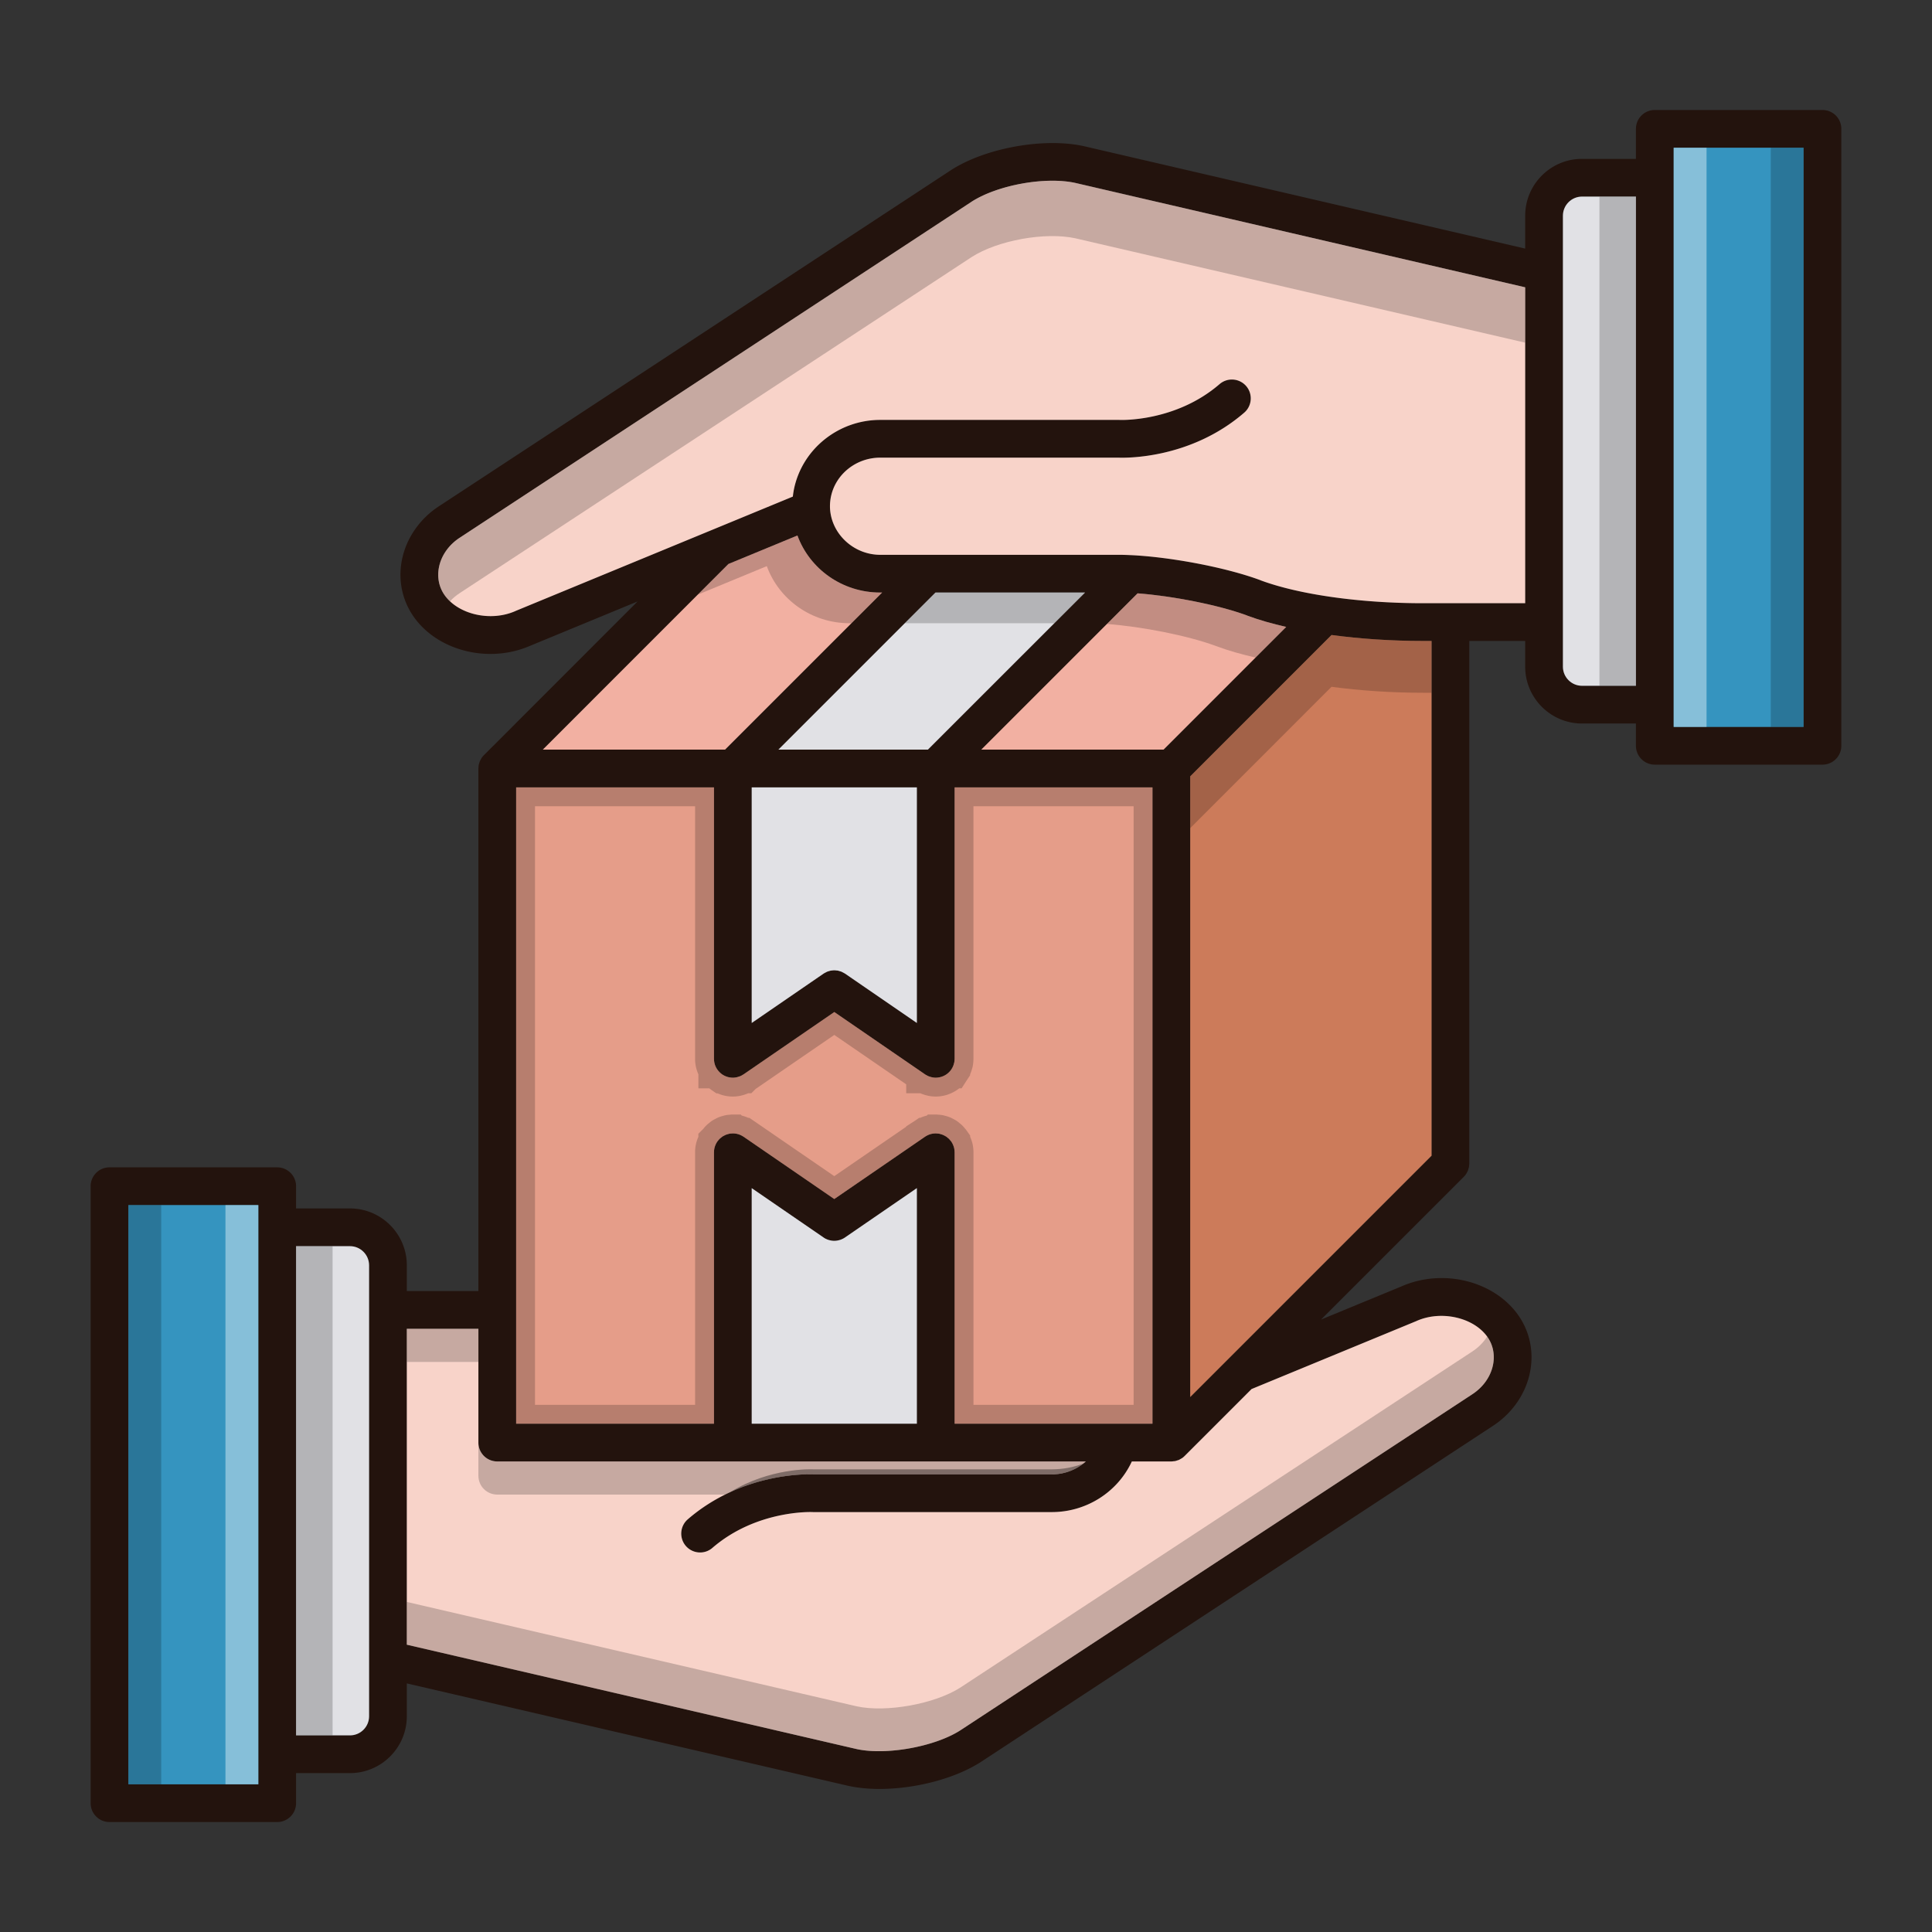<?xml version="1.0" standalone="no"?><!DOCTYPE svg PUBLIC "-//W3C//DTD SVG 1.1//EN" "http://www.w3.org/Graphics/SVG/1.1/DTD/svg11.dtd"><svg t="1625811960008" class="icon" viewBox="0 0 1024 1024" version="1.1" xmlns="http://www.w3.org/2000/svg" p-id="46273" xmlns:xlink="http://www.w3.org/1999/xlink" width="200" height="200"><rect x="0" y="0" width="1024" height="1024" fill="#333333" stroke="none"/><defs><style type="text/css"></style></defs><path d="M965.94 58.3h-88.86c-5.52 0-10 4.46-10 10v15.9h-28.58c-16.6 0-30.12 13.52-30.12 30.14v17.42L574.34 77.44c-21.18-4.6-52 0.96-70.28 12.72l-271.16 178c-10.36 6.66-17.6 17.12-19.88 28.66-2.08 10.64 0.12 21.3 6.2 30 8.84 12.64 24.6 19.78 40.74 19.78 7.12 0 14.32-1.4 21.04-4.32l56.94-23.5-81.44 81.46c-0.48 0.46-0.9 1-1.28 1.56-0.12 0.18-0.2 0.38-0.3 0.56-0.22 0.38-0.44 0.76-0.6 1.16-0.12 0.26-0.18 0.54-0.26 0.82-0.12 0.34-0.24 0.68-0.32 1.04-0.1 0.5-0.12 1.02-0.14 1.52-0.02 0.14-0.04 0.28-0.04 0.42v276.96h-37.94v-13.64c0-16.62-13.52-30.14-30.12-30.14H156.92v-11.78c0-5.54-4.48-10-10-10H58.04c-5.52 0-10 4.46-10 10v327c0 5.52 4.48 10 10 10h88.88c5.52 0 10-4.48 10-10v-15.94h28.58c16.6 0 30.12-13.5 30.12-30.12v-17.42l234.02 54.3c5.06 1.1 10.66 1.64 16.5 1.64 18.66 0 39.88-5.36 53.8-14.34l271.16-177.98c10.36-6.68 17.6-17.12 19.86-28.68 2.1-10.64-0.1-21.3-6.18-30-12.76-18.24-39.88-25.02-61.78-15.44l-42.82 17.66 75.64-75.64c0.46-0.48 0.88-0.98 1.26-1.54 0.14-0.22 0.24-0.44 0.36-0.66 0.2-0.36 0.4-0.7 0.56-1.06 0.12-0.28 0.18-0.58 0.26-0.86 0.1-0.34 0.24-0.66 0.3-1.02 0.08-0.44 0.1-0.86 0.14-1.3 0-0.22 0.06-0.42 0.06-0.66V339.72h29.62v13.64c0 16.6 13.52 30.12 30.12 30.12h28.58v11.8c0 5.52 4.48 10 10 10h88.86c5.54 0 10-4.48 10-10V68.3c0-5.54-4.46-10-10-10zM136.92 945.72H68.04v-307h68.88v307z m58.7-36.06c0 5.58-4.54 10.12-10.12 10.12H156.92V660.5h28.58c5.58 0 10.12 4.56 10.12 10.14v239.02z m190.46-610.74l36.58-15.1c6.48 17.72 23.72 30.24 43.88 30.24h1l-83.26 83.26h-96.58l98.38-98.4z m105.72 98.4h-79.24l83.26-83.26h79.26l-83.28 83.26z m111.14-82.84c18.52 1.38 42.66 6.12 57.6 11.58l0.7 0.28c0.1 0.04 0.18 0.08 0.26 0.1 5.96 2.2 12.78 4.14 20.22 5.84l-65.02 65.04h-96.6l82.84-82.84z m-116.98 102.84v124.88l-38.1-26.18a0.976 0.976 0 0 0-0.14-0.06c-0.32-0.22-0.68-0.4-1.04-0.58-0.24-0.12-0.46-0.26-0.72-0.36-0.3-0.14-0.64-0.2-0.96-0.3-0.3-0.1-0.6-0.2-0.9-0.26-0.32-0.06-0.64-0.08-0.96-0.1-0.3-0.04-0.62-0.08-0.94-0.08-0.34 0-0.7 0.04-1.04 0.08-0.28 0.04-0.58 0.04-0.86 0.1-0.32 0.06-0.62 0.18-0.94 0.26-0.32 0.1-0.64 0.18-0.94 0.3-0.24 0.1-0.46 0.24-0.7 0.36-0.36 0.18-0.72 0.36-1.06 0.58l-0.12 0.06-38.12 26.18v-124.88h87.54z m-212.4 276.98v-0.02-276.96h104.86v143.92c0 1.3 0.26 2.62 0.78 3.86 0.26 0.6 0.58 1.18 0.96 1.74 0 0 0 0.02 0.02 0.02 0.32 0.48 0.68 0.88 1.06 1.28 0.08 0.08 0.16 0.18 0.26 0.26 0.42 0.4 0.86 0.78 1.32 1.1h0.02c0.48 0.32 0.98 0.58 1.48 0.82 0.12 0.04 0.24 0.1 0.36 0.14 0.52 0.22 1.04 0.38 1.58 0.5l0.36 0.06c0.6 0.12 1.18 0.18 1.78 0.18h0.02c0.6 0 1.2-0.06 1.8-0.18 0.18-0.02 0.34-0.08 0.52-0.12 0.42-0.1 0.82-0.22 1.22-0.38 0.18-0.06 0.36-0.12 0.54-0.2 0.42-0.2 0.86-0.42 1.26-0.7 0.1-0.04 0.2-0.1 0.28-0.16 0.02 0 0.02 0 0.04-0.02l48.12-33.04 48.1 33.04c0 0.02 0.02 0.02 0.02 0.02 0.1 0.06 0.18 0.1 0.26 0.16 0.42 0.26 0.86 0.5 1.3 0.7 0.18 0.08 0.34 0.14 0.52 0.2 0.4 0.16 0.82 0.28 1.22 0.38 0.18 0.04 0.36 0.1 0.54 0.12 0.58 0.12 1.18 0.18 1.78 0.18h0.02c0.6 0 1.2-0.06 1.78-0.18l0.36-0.06c0.54-0.12 1.08-0.28 1.6-0.5 0.12-0.04 0.22-0.1 0.34-0.14 0.52-0.24 1.02-0.5 1.5-0.82s0.92-0.7 1.34-1.1c0.08-0.08 0.18-0.16 0.26-0.26 0.38-0.38 0.74-0.8 1.06-1.28 0 0 0-0.02 0.02-0.02 0.36-0.56 0.68-1.14 0.94-1.74 0.22-0.48 0.34-0.98 0.46-1.48 0.04-0.14 0.1-0.26 0.14-0.4 0.12-0.66 0.18-1.32 0.2-1.98v-143.92h104.88V754.6h-104.88v-143.9c-0.02-0.66-0.08-1.34-0.2-1.98-0.28-1.32-0.82-2.54-1.54-3.62-0.02-0.02-0.02-0.02-0.02-0.04-0.1-0.14-0.22-0.24-0.32-0.38-0.3-0.38-0.58-0.74-0.92-1.08-0.24-0.22-0.5-0.4-0.74-0.6-0.26-0.22-0.5-0.44-0.78-0.62s-0.58-0.32-0.88-0.48c-0.28-0.14-0.54-0.3-0.84-0.42-0.32-0.14-0.66-0.22-0.98-0.32-0.3-0.08-0.58-0.18-0.86-0.24-0.5-0.1-1-0.12-1.48-0.14-0.16-0.02-0.3-0.06-0.44-0.06-0.02 0-0.02 0.02-0.04 0.02-1.3 0-2.62 0.24-3.86 0.78-0.62 0.26-1.18 0.58-1.74 0.94 0 0.02-0.02 0.02-0.02 0.02l-48.12 33.04-48.1-33.04s-0.02 0-0.04-0.02c-0.54-0.36-1.12-0.68-1.74-0.94-1.24-0.54-2.54-0.78-3.86-0.78l-0.02-0.02c-0.16 0-0.3 0.04-0.46 0.06-0.5 0.02-0.98 0.04-1.46 0.14-0.3 0.06-0.56 0.16-0.86 0.24-0.34 0.1-0.68 0.18-1 0.32-0.28 0.12-0.56 0.28-0.82 0.42-0.3 0.16-0.62 0.3-0.9 0.48-0.26 0.18-0.5 0.4-0.76 0.6-0.24 0.2-0.52 0.4-0.74 0.62-0.34 0.32-0.62 0.7-0.9 1.06-0.1 0.14-0.24 0.26-0.34 0.4-0.02 0.02-0.02 0.02-0.02 0.04-0.74 1.08-1.26 2.3-1.54 3.62-0.14 0.64-0.2 1.32-0.2 1.98v143.9h-104.86v-60.3z m212.4-64.58v124.88h-87.54v-124.86l38.1 26.16c0.38 0.28 0.8 0.52 1.22 0.72 0.14 0.06 0.28 0.12 0.4 0.18 0.28 0.12 0.58 0.24 0.86 0.34 0.18 0.04 0.34 0.1 0.52 0.14 0.28 0.08 0.56 0.14 0.84 0.2 0.16 0.02 0.32 0.06 0.48 0.08 0.42 0.06 0.84 0.1 1.26 0.1h0.16c0.42 0 0.82-0.04 1.24-0.1 0.16-0.02 0.32-0.06 0.5-0.08 0.28-0.06 0.54-0.12 0.82-0.2 0.18-0.04 0.36-0.1 0.52-0.14 0.3-0.1 0.58-0.22 0.86-0.34 0.14-0.06 0.28-0.12 0.4-0.18 0.42-0.2 0.84-0.44 1.22-0.7 0-0.02 0.02-0.02 0.02-0.02l38.12-26.18z m264.78 70.46c0.06-0.04 0.14-0.06 0.2-0.1 13.04-5.72 30.2-1.8 37.46 8.56 2.94 4.2 3.98 9.42 2.94 14.68-1.22 6.24-5.26 11.98-11.14 15.76l-271.16 178c-13.58 8.74-39.34 13.38-55 9.96l-238.42-55.32v-167.44h37.94v60.32c0 5.54 4.46 10 10 10h311.96c-4.8 4.28-11.18 6.84-18.06 6.84h-126.28c-3.96-0.18-38.18-0.76-66.64 23.82a10.028 10.028 0 0 0-1.04 14.12 10.004 10.004 0 0 0 7.58 3.46c2.32 0 4.64-0.8 6.52-2.44 23.34-20.14 52.56-18.98 52.82-18.98 0.18 0 0.36 0.02 0.54 0.02h126.5c18.5 0 34.98-10.72 42.44-26.84h20.94c0.4 0 0.8-0.06 1.2-0.12 0.24-0.02 0.48-0.02 0.72-0.06 0.46-0.1 0.9-0.24 1.32-0.4 0.18-0.06 0.38-0.1 0.56-0.16 0.48-0.2 0.92-0.46 1.36-0.74 0.12-0.06 0.24-0.1 0.36-0.18 0.58-0.38 1.1-0.82 1.58-1.3l35.42-35.42 87.38-36.04z m8.02-87.64l-127.92 127.92V411.48l74.9-74.92c15.24 2.04 31.82 3.16 48.62 3.16h4.4v272.82z m49.62-292.82h-54.02c-33.24 0-65.32-4.48-85.84-12l-0.7-0.28a1.388 1.388 0 0 0-0.26-0.1c-18.08-6.66-47.32-12.16-68.4-13.12h-0.12c-2.08-0.1-4.1-0.16-6-0.16h-126.5c-14.02 0-25.96-11.02-26.62-24.72-0.02-0.34-0.02-0.68-0.02-1.04 0-1.64 0.16-3.26 0.48-4.9 2.44-12.08 13.44-20.84 26.16-20.84h126.28c3.94 0.16 38.2 0.74 66.64-23.84 4.18-3.6 4.64-9.92 1.04-14.1a10.01 10.01 0 0 0-14.12-1.02c-23.32 20.14-52.54 18.98-52.8 18.98-0.18-0.02-0.36-0.02-0.54-0.02h-126.5c-22.2 0-41.46 15.52-45.76 36.9-0.24 1.24-0.42 2.5-0.56 3.74l-43.44 17.92c-0.06 0.02-0.14 0.06-0.2 0.08l-103.32 42.62c-0.06 0.04-0.12 0.06-0.2 0.1-13.04 5.72-30.2 1.8-37.46-8.56-2.94-4.2-3.98-9.42-2.94-14.68 1.22-6.24 5.26-11.98 11.14-15.76l271.16-178c13.8-8.88 39.04-13.44 55-9.96l238.42 55.32v167.44z m58.7 43.76h-28.58c-5.58 0-10.12-4.54-10.12-10.12v-23.6-0.04V114.34c0-5.58 4.54-10.14 10.12-10.14h28.58v259.28z m88.86 21.8h-68.86V78.3h68.86v306.98z" fill="#23130D" p-id="46274"></path><path d="M887.08 78.3h68.86v306.98h-68.86z" fill="#3594BF" p-id="46275"></path><path d="M867.08 104.2v259.28h-28.58c-5.58 0-10.12-4.54-10.12-10.12v-23.6-0.04V114.34c0-5.58 4.54-10.14 10.12-10.14h28.58z" fill="#E1E1E5" p-id="46276"></path><path d="M808.38 152.28v167.44h-54.02c-33.24 0-65.32-4.48-85.84-12l-0.7-0.28a1.388 1.388 0 0 0-0.26-0.1c-18.08-6.66-47.32-12.16-68.4-13.12h-0.12c-2.08-0.1-4.1-0.16-6-0.16h-126.5c-14.02 0-25.96-11.02-26.62-24.72-0.02-0.34-0.02-0.68-0.02-1.04 0-1.64 0.16-3.26 0.48-4.9 2.44-12.08 13.44-20.84 26.16-20.84h126.28c3.94 0.16 38.2 0.74 66.64-23.84 4.18-3.6 4.64-9.92 1.04-14.1a10.01 10.01 0 0 0-14.12-1.02c-23.32 20.14-52.54 18.98-52.8 18.98-0.18-0.02-0.36-0.02-0.54-0.02h-126.5c-22.2 0-41.46 15.52-45.76 36.9-0.24 1.24-0.42 2.5-0.56 3.74l-43.44 17.92c-0.06 0.02-0.14 0.06-0.2 0.08l-103.32 42.62c-0.06 0.04-0.12 0.06-0.2 0.1-13.04 5.72-30.2 1.8-37.46-8.56-2.94-4.2-3.98-9.42-2.94-14.68 1.22-6.24 5.26-11.98 11.14-15.76l271.16-178c13.8-8.88 39.04-13.44 55-9.96l238.42 55.32z" fill="#F8D3C9" p-id="46277"></path><path d="M808.38 152.28v29.34L569.96 126.3c-15.96-3.48-41.2 1.08-55 9.96l-271.16 178c-1.98 1.28-3.76 2.76-5.28 4.44-1.1-1.02-2.08-2.14-2.92-3.34-2.94-4.2-3.98-9.42-2.94-14.68 1.22-6.24 5.26-11.98 11.14-15.76l271.16-178c13.8-8.88 39.04-13.44 55-9.96l238.42 55.32z" opacity=".2" p-id="46278"></path><path d="M467.54 314.06l-83.26 83.26h-96.58l98.38-98.4 36.58-15.1c6.48 17.72 23.72 30.24 43.88 30.24h1z" fill="#F2B0A2" p-id="46279"></path><path d="M575.08 314.06l-83.28 83.26h-79.24l83.26-83.26z" fill="#E1E1E5" p-id="46280"></path><path d="M681.72 332.28l-65.02 65.04h-96.6l82.84-82.84c18.52 1.38 42.66 6.12 57.6 11.58l0.7 0.28c0.1 0.04 0.18 0.08 0.26 0.1 5.96 2.2 12.78 4.14 20.22 5.84z" fill="#F2B0A2" p-id="46281"></path><path d="M467.54 314.06l-16.24 16.26h-1c-20.16 0-37.4-12.52-43.88-30.26l-36.6 15.12 16.26-16.26 36.58-15.1c6.48 17.72 23.72 30.24 43.88 30.24h1zM575.08 314.06l-16.26 16.26h-79.26l16.26-16.26zM681.72 332.28l-16.24 16.24c-7.44-1.7-14.28-3.64-20.22-5.84-0.08 0-0.18-0.06-0.26-0.1l-0.7-0.26c-14.94-5.48-39.08-10.22-57.6-11.6l16.24-16.24c18.52 1.38 42.66 6.12 57.6 11.58l0.7 0.28c0.1 0.04 0.18 0.08 0.26 0.1 5.96 2.2 12.78 4.14 20.22 5.84zM586.7 330.72l-66.6 66.6 66.58-66.6z" opacity=".2" p-id="46282"></path><path d="M758.76 339.72v272.82l-127.92 127.92V411.48l74.9-74.92c15.24 2.04 31.82 3.16 48.62 3.16h4.4z" fill="#CC7B5A" p-id="46283"></path><path d="M758.76 339.72v27.46h-4.4c-16.8 0-33.38-1.12-48.62-3.16l-74.9 74.92v-27.46l74.9-74.92c15.24 2.04 31.82 3.16 48.62 3.16h4.4z" opacity=".2" p-id="46284"></path><path d="M485.96 417.32v124.88l-38.1-26.18a0.976 0.976 0 0 0-0.14-0.06c-0.32-0.22-0.68-0.4-1.04-0.58-0.24-0.12-0.46-0.26-0.72-0.36-0.3-0.14-0.64-0.2-0.96-0.3-0.3-0.1-0.6-0.2-0.9-0.26-0.32-0.06-0.64-0.08-0.96-0.1-0.3-0.04-0.62-0.08-0.94-0.08-0.34 0-0.7 0.04-1.04 0.08-0.28 0.04-0.58 0.04-0.86 0.1-0.32 0.06-0.62 0.18-0.94 0.26-0.32 0.1-0.64 0.18-0.94 0.3-0.24 0.1-0.46 0.24-0.7 0.36-0.36 0.18-0.72 0.36-1.06 0.58l-0.12 0.06-38.12 26.18v-124.88h87.54zM485.96 629.72v124.88h-87.54v-124.86l38.1 26.16c0.38 0.28 0.8 0.52 1.22 0.72 0.14 0.06 0.28 0.12 0.4 0.18 0.28 0.12 0.58 0.24 0.86 0.34 0.18 0.04 0.34 0.1 0.52 0.14 0.28 0.08 0.56 0.14 0.84 0.2 0.16 0.02 0.32 0.06 0.48 0.08 0.42 0.06 0.84 0.1 1.26 0.1h0.16c0.42 0 0.82-0.04 1.24-0.1 0.16-0.02 0.32-0.06 0.5-0.08 0.28-0.06 0.54-0.12 0.82-0.2 0.18-0.04 0.36-0.1 0.52-0.14 0.3-0.1 0.58-0.22 0.86-0.34 0.14-0.06 0.28-0.12 0.4-0.18 0.42-0.2 0.84-0.44 1.22-0.7 0-0.02 0.02-0.02 0.02-0.02l38.12-26.18z" fill="#E1E1E5" p-id="46285"></path><path d="M610.84 417.32V754.6h-104.88v-143.9c-0.02-0.66-0.08-1.34-0.2-1.98-0.28-1.32-0.82-2.54-1.54-3.62-0.02-0.02-0.02-0.02-0.02-0.04-0.1-0.14-0.22-0.24-0.32-0.38-0.3-0.38-0.58-0.74-0.92-1.08-0.24-0.22-0.5-0.4-0.74-0.6-0.26-0.22-0.5-0.44-0.78-0.62s-0.58-0.32-0.88-0.48c-0.28-0.14-0.54-0.3-0.84-0.42-0.32-0.14-0.66-0.22-0.98-0.32-0.3-0.08-0.58-0.18-0.86-0.24-0.5-0.1-1-0.12-1.48-0.14-0.16-0.02-0.3-0.06-0.44-0.06-0.02 0-0.02 0.02-0.04 0.02-1.3 0-2.62 0.24-3.86 0.78-0.62 0.26-1.18 0.58-1.74 0.94 0 0.02-0.02 0.02-0.02 0.02l-48.12 33.04-48.1-33.04s-0.02 0-0.04-0.02c-0.54-0.36-1.12-0.68-1.74-0.94-1.24-0.54-2.54-0.78-3.86-0.78l-0.02-0.02c-0.16 0-0.3 0.04-0.46 0.06-0.5 0.02-0.98 0.04-1.46 0.14-0.3 0.06-0.56 0.16-0.86 0.24-0.34 0.1-0.68 0.18-1 0.32-0.28 0.12-0.56 0.28-0.82 0.42-0.3 0.16-0.62 0.3-0.9 0.48-0.26 0.18-0.5 0.4-0.76 0.6-0.24 0.2-0.52 0.4-0.74 0.62-0.34 0.32-0.62 0.7-0.9 1.06-0.1 0.14-0.24 0.26-0.34 0.4-0.02 0.02-0.02 0.02-0.02 0.04-0.74 1.08-1.26 2.3-1.54 3.62-0.14 0.64-0.2 1.32-0.2 1.98v143.9h-104.86v-60.3-0.02-276.96h104.86v143.92c0 1.3 0.26 2.62 0.78 3.86 0.26 0.6 0.58 1.18 0.96 1.74 0 0 0 0.02 0.02 0.02 0.32 0.48 0.68 0.88 1.06 1.28 0.08 0.08 0.16 0.18 0.26 0.26 0.42 0.4 0.86 0.78 1.32 1.1h0.02c0.48 0.32 0.98 0.58 1.48 0.82 0.12 0.04 0.24 0.1 0.36 0.14 0.52 0.22 1.04 0.38 1.58 0.5l0.36 0.06c0.6 0.12 1.18 0.18 1.78 0.18h0.02c0.6 0 1.2-0.06 1.8-0.18 0.18-0.02 0.34-0.08 0.52-0.12 0.42-0.1 0.82-0.22 1.22-0.38 0.18-0.06 0.36-0.12 0.54-0.2 0.42-0.2 0.86-0.42 1.26-0.7 0.1-0.04 0.2-0.1 0.28-0.16 0.02 0 0.02 0 0.04-0.02l48.12-33.04 48.1 33.04c0 0.02 0.02 0.02 0.02 0.02 0.1 0.06 0.18 0.1 0.26 0.16 0.42 0.26 0.86 0.5 1.3 0.7 0.18 0.08 0.34 0.14 0.52 0.2 0.4 0.16 0.82 0.28 1.22 0.38 0.18 0.04 0.36 0.1 0.54 0.12 0.58 0.12 1.18 0.18 1.78 0.18h0.02c0.6 0 1.2-0.06 1.78-0.18l0.36-0.06c0.54-0.12 1.08-0.28 1.6-0.5 0.12-0.04 0.22-0.1 0.34-0.14 0.52-0.24 1.02-0.5 1.5-0.82s0.92-0.7 1.34-1.1c0.08-0.08 0.18-0.16 0.26-0.26 0.38-0.38 0.74-0.8 1.06-1.28 0 0 0-0.02 0.02-0.02 0.36-0.56 0.68-1.14 0.94-1.74 0.22-0.48 0.34-0.98 0.46-1.48 0.04-0.14 0.1-0.26 0.14-0.4 0.12-0.66 0.18-1.32 0.2-1.98v-143.92h104.88z" fill="#E59D89" p-id="46286"></path><path d="M600.84 427.32V744.6h-84.88v-134.052l-0.004-0.152a23.01 23.01 0 0 0-0.366-3.52l-0.022-0.116-0.024-0.116a20.116 20.116 0 0 0-1.342-4.1v-0.69l-1.862-2.608-0.006-0.01-0.34-0.51-0.284-0.284-0.094-0.108a19.932 19.932 0 0 0-1.584-1.81l-0.154-0.154-0.16-0.146a17.594 17.594 0 0 0-1.116-0.928l-0.012-0.01a15.04 15.04 0 0 0-1.74-1.32c-0.606-0.39-1.14-0.664-1.46-0.83l-0.124-0.064-0.136-0.074-0.118-0.06c-0.28-0.15-0.784-0.42-1.436-0.69a15.864 15.864 0 0 0-1.856-0.638l-0.244-0.076-0.204-0.054a16.716 16.716 0 0 0-1.302-0.342l-0.066-0.014-0.066-0.014a17.098 17.098 0 0 0-2.444-0.298 11.06 11.06 0 0 0-1.438-0.096l-4.168 0.01-0.558 0.56a19.124 19.124 0 0 0-3.462 1.19h-0.576l-2.268 1.556-0.018 0.012-4.592 2.952v0.202l-38.138 26.186-41.752-28.68-0.026-0.026-0.394-0.262-0.268-0.184-2.558-1.758h-0.596l-0.352-0.154a19.42 19.42 0 0 0-3.092-1.034l-0.572-0.574h-4.152c-0.552 0-1.036 0.042-1.436 0.094-0.67 0.036-1.52 0.108-2.444 0.3-0.664 0.132-1.194 0.294-1.554 0.404l-0.052 0.014-0.118 0.034-0.116 0.032a14.71 14.71 0 0 0-3.522 1.442l-0.038 0.022-0.1 0.05a15.576 15.576 0 0 0-1.534 0.858l-0.142 0.092-0.14 0.096a16.72 16.72 0 0 0-1.128 0.864l-0.036 0.03-0.198 0.152-0.152 0.126a15.06 15.06 0 0 0-1.254 1.088 16.75 16.75 0 0 0-1.666 1.884l-2.634 2.634v1.63a19.832 19.832 0 0 0-1.738 8.132v133.9h-84.86V427.32h84.86v133.92c0 2.662 0.524 5.262 1.558 7.726l0.022 0.054 0.024 0.054 0.14 0.318 0.014 7.466h5.802c0.374 0.304 0.748 0.586 1.126 0.848l2.594 1.792h0.632l0.224 0.108 0.342 0.114 0.112 0.044c0.99 0.404 1.998 0.718 3.078 0.956l0.26 0.058 0.262 0.044 0.23 0.038a18.82 18.82 0 0 0 3.576 0.338 19.28 19.28 0 0 0 3.482-0.32c0.48-0.078 0.884-0.176 1.216-0.266a19.04 19.04 0 0 0 2.248-0.688 14.88 14.88 0 0 0 1.198-0.468l0.022-0.01 1.658-0.008 2.272-2.288 41.686-28.622 38.112 26.178 0.01 4.75h7.502c0.376 0.168 0.746 0.314 1.14 0.452 0.686 0.26 1.404 0.482 2.232 0.688l0.13 0.032 0.018 0.004c0.218 0.056 0.602 0.152 1.094 0.234a18.874 18.874 0 0 0 7.104-0.014l0.206-0.034 0.262-0.044 0.26-0.058a19.34 19.34 0 0 0 3.112-0.964l0.176-0.07 0.17-0.056 0.502-0.232c1.082-0.5 1.99-1 2.856-1.58 0.454-0.302 0.892-0.624 1.332-0.98h1.26l2.952-4.592 0.108-0.168 1.46-2.192v-0.506l0.1-0.224c0.462-1.03 0.734-1.972 0.914-2.672 0.056-0.168 0.11-0.338 0.16-0.514l0.136-0.476 0.088-0.486c0.204-1.118 0.32-2.252 0.356-3.466l0.004-0.192V427.32h84.894m10-10h-104.88v143.92c-0.02 0.66-0.08 1.32-0.2 1.98-0.04 0.14-0.1 0.26-0.14 0.4-0.12 0.5-0.24 1-0.46 1.48-0.26 0.6-0.58 1.18-0.94 1.74-0.02 0-0.02 0.02-0.02 0.02-0.32 0.48-0.68 0.9-1.06 1.28-0.08 0.1-0.18 0.18-0.26 0.26-0.42 0.4-0.86 0.78-1.34 1.1-0.48 0.32-0.98 0.58-1.5 0.82-0.12 0.04-0.22 0.1-0.34 0.14-0.52 0.22-1.06 0.38-1.6 0.5l-0.36 0.06c-0.58 0.12-1.18 0.18-1.78 0.18h-0.02c-0.6 0-1.2-0.06-1.78-0.18-0.18-0.02-0.36-0.08-0.54-0.12-0.4-0.1-0.82-0.22-1.22-0.38-0.18-0.06-0.34-0.12-0.52-0.2-0.44-0.2-0.88-0.44-1.3-0.7-0.08-0.06-0.16-0.1-0.26-0.16 0 0-0.02 0-0.02-0.02L442.2 536.4l-48.12 33.04c-0.02 0.02-0.02 0.02-0.04 0.02-0.08 0.06-0.18 0.12-0.28 0.16-0.4 0.28-0.84 0.5-1.26 0.7-0.18 0.08-0.36 0.14-0.54 0.2-0.4 0.16-0.8 0.28-1.22 0.38-0.18 0.04-0.34 0.1-0.52 0.12-0.6 0.12-1.2 0.18-1.8 0.18h-0.02c-0.6 0-1.18-0.06-1.78-0.18l-0.36-0.06c-0.54-0.12-1.06-0.28-1.58-0.5-0.12-0.04-0.24-0.1-0.36-0.14-0.5-0.24-1-0.5-1.48-0.82h-0.02a11.32 11.32 0 0 1-1.32-1.1c-0.1-0.08-0.18-0.18-0.26-0.26-0.38-0.4-0.74-0.8-1.06-1.28-0.02 0-0.02-0.02-0.02-0.02-0.38-0.56-0.7-1.14-0.96-1.74-0.52-1.24-0.78-2.56-0.78-3.86v-143.92h-104.86V754.6h104.86v-143.9c0-0.66 0.06-1.34 0.2-1.98 0.28-1.32 0.8-2.54 1.54-3.62 0-0.02 0-0.02 0.02-0.04 0.1-0.14 0.24-0.26 0.34-0.4 0.28-0.36 0.56-0.74 0.9-1.06 0.22-0.22 0.5-0.42 0.74-0.62 0.26-0.2 0.5-0.42 0.76-0.6 0.28-0.18 0.6-0.32 0.9-0.48 0.26-0.14 0.54-0.3 0.82-0.42 0.32-0.14 0.66-0.22 1-0.32 0.3-0.08 0.56-0.18 0.86-0.24 0.48-0.1 0.96-0.12 1.46-0.14 0.16-0.02 0.3-0.06 0.46-0.06l0.02 0.02c1.32 0 2.62 0.24 3.86 0.78 0.62 0.26 1.2 0.58 1.74 0.94 0.02 0.02 0.04 0.02 0.04 0.02l48.1 33.04 48.12-33.04s0.02 0 0.02-0.02c0.56-0.36 1.12-0.68 1.74-0.94 1.24-0.54 2.56-0.78 3.86-0.78 0.02 0 0.02-0.02 0.04-0.02 0.14 0 0.28 0.04 0.44 0.06 0.48 0.02 0.98 0.04 1.48 0.14 0.28 0.06 0.56 0.16 0.86 0.24 0.32 0.1 0.66 0.18 0.98 0.32 0.3 0.12 0.56 0.28 0.84 0.42 0.3 0.16 0.6 0.3 0.88 0.48s0.52 0.4 0.78 0.62c0.24 0.2 0.5 0.38 0.74 0.6 0.34 0.34 0.62 0.7 0.92 1.08 0.1 0.14 0.22 0.24 0.32 0.38 0 0.02 0 0.02 0.02 0.04 0.72 1.08 1.26 2.3 1.54 3.62 0.12 0.64 0.18 1.32 0.2 1.98v143.9h104.88V417.32z" opacity=".2" p-id="46287"></path><path d="M68.04 638.72h68.88v307H68.04z" fill="#3594BF" p-id="46288"></path><path d="M195.62 670.64v239.02c0 5.58-4.54 10.12-10.12 10.12H156.92V660.5h28.58c5.58 0 10.12 4.56 10.12 10.14z" fill="#E1E1E5" p-id="46289"></path><path d="M119.5 638.72h17.42v307h-17.42z" fill="#FFFFFF" opacity=".4" p-id="46290"></path><path d="M68.04 638.72h17.42v307h-17.42zM156.92 660.5h19.36v259.28h-19.36z" opacity=".2" p-id="46291"></path><path d="M887.09 78.3h17.42v307h-17.42z" fill="#FFFFFF" opacity=".4" p-id="46292"></path><path d="M938.55 78.3h17.42v307h-17.42zM847.73 104.24h19.36v259.28h-19.36z" opacity=".2" p-id="46293"></path><path d="M791.34 723.32c-1.22 6.24-5.26 11.98-11.14 15.76l-271.16 178c-13.58 8.74-39.34 13.38-55 9.96l-238.42-55.32v-167.44h37.94v60.32c0 5.54 4.46 10 10 10h311.96c-4.8 4.28-11.18 6.84-18.06 6.84h-126.28c-3.96-0.18-38.18-0.76-66.64 23.82a10.028 10.028 0 0 0-1.04 14.12 10.004 10.004 0 0 0 7.58 3.46c2.32 0 4.64-0.8 6.52-2.44 23.34-20.14 52.56-18.98 52.82-18.98 0.18 0 0.36 0.02 0.54 0.02h126.5c18.5 0 34.98-10.72 42.44-26.84h20.94c0.4 0 0.8-0.06 1.2-0.12 0.24-0.02 0.48-0.02 0.72-0.06 0.46-0.1 0.9-0.24 1.32-0.4 0.18-0.06 0.38-0.1 0.56-0.16 0.48-0.2 0.92-0.46 1.36-0.74 0.12-0.06 0.24-0.1 0.36-0.18 0.58-0.38 1.1-0.82 1.58-1.3l35.42-35.42 87.38-36.04c0.06-0.04 0.14-0.06 0.2-0.1 13.04-5.72 30.2-1.8 37.46 8.56 2.94 4.2 3.98 9.42 2.94 14.68z" fill="#F8D3C9" p-id="46294"></path><path d="M387.08 790.82c21.08-12.94 43.12-12.06 43.34-12.06 0.18 0 0.36 0.02 0.54 0.02h126.5c5.84 0 11.46-1.06 16.66-3.02-4.6 3.58-10.42 5.68-16.66 5.68h-126.28c-2.94-0.14-22.54-0.48-44.1 9.38z" opacity=".2" p-id="46295"></path><path d="M791.34 723.32c-1.22 6.24-5.26 11.98-11.14 15.76l-271.16 178c-13.58 8.74-39.34 13.38-55 9.96l-238.42-55.32v-22.66l238.42 55.32c15.66 3.42 41.42-1.22 55-9.96l271.16-178c3.32-2.14 6.06-4.9 8.02-8.02l0.18 0.24c2.94 4.2 3.98 9.42 2.94 14.68z" opacity=".2" p-id="46296"></path><path d="M574.12 775.76c-4.6 3.58-10.42 5.68-16.66 5.68h-126.28c-2.94-0.14-22.54-0.48-44.1 9.38 21.08-12.94 43.12-12.06 43.34-12.06 0.18 0 0.36 0.02 0.54 0.02h126.5c5.84 0 11.46-1.06 16.66-3.02zM215.62 704.28h37.94v17.56h-37.94z" opacity=".2" p-id="46297"></path><path d="M575.52 774.6c-4.8 4.28-11.18 6.84-18.06 6.84h-126.28c-3.06-0.14-24.28-0.52-46.9 10.72h-120.72c-5.54 0-10-4.46-10-10v-17.56c0 5.54 4.46 10 10 10h311.96z" opacity=".2" p-id="46298"></path></svg>